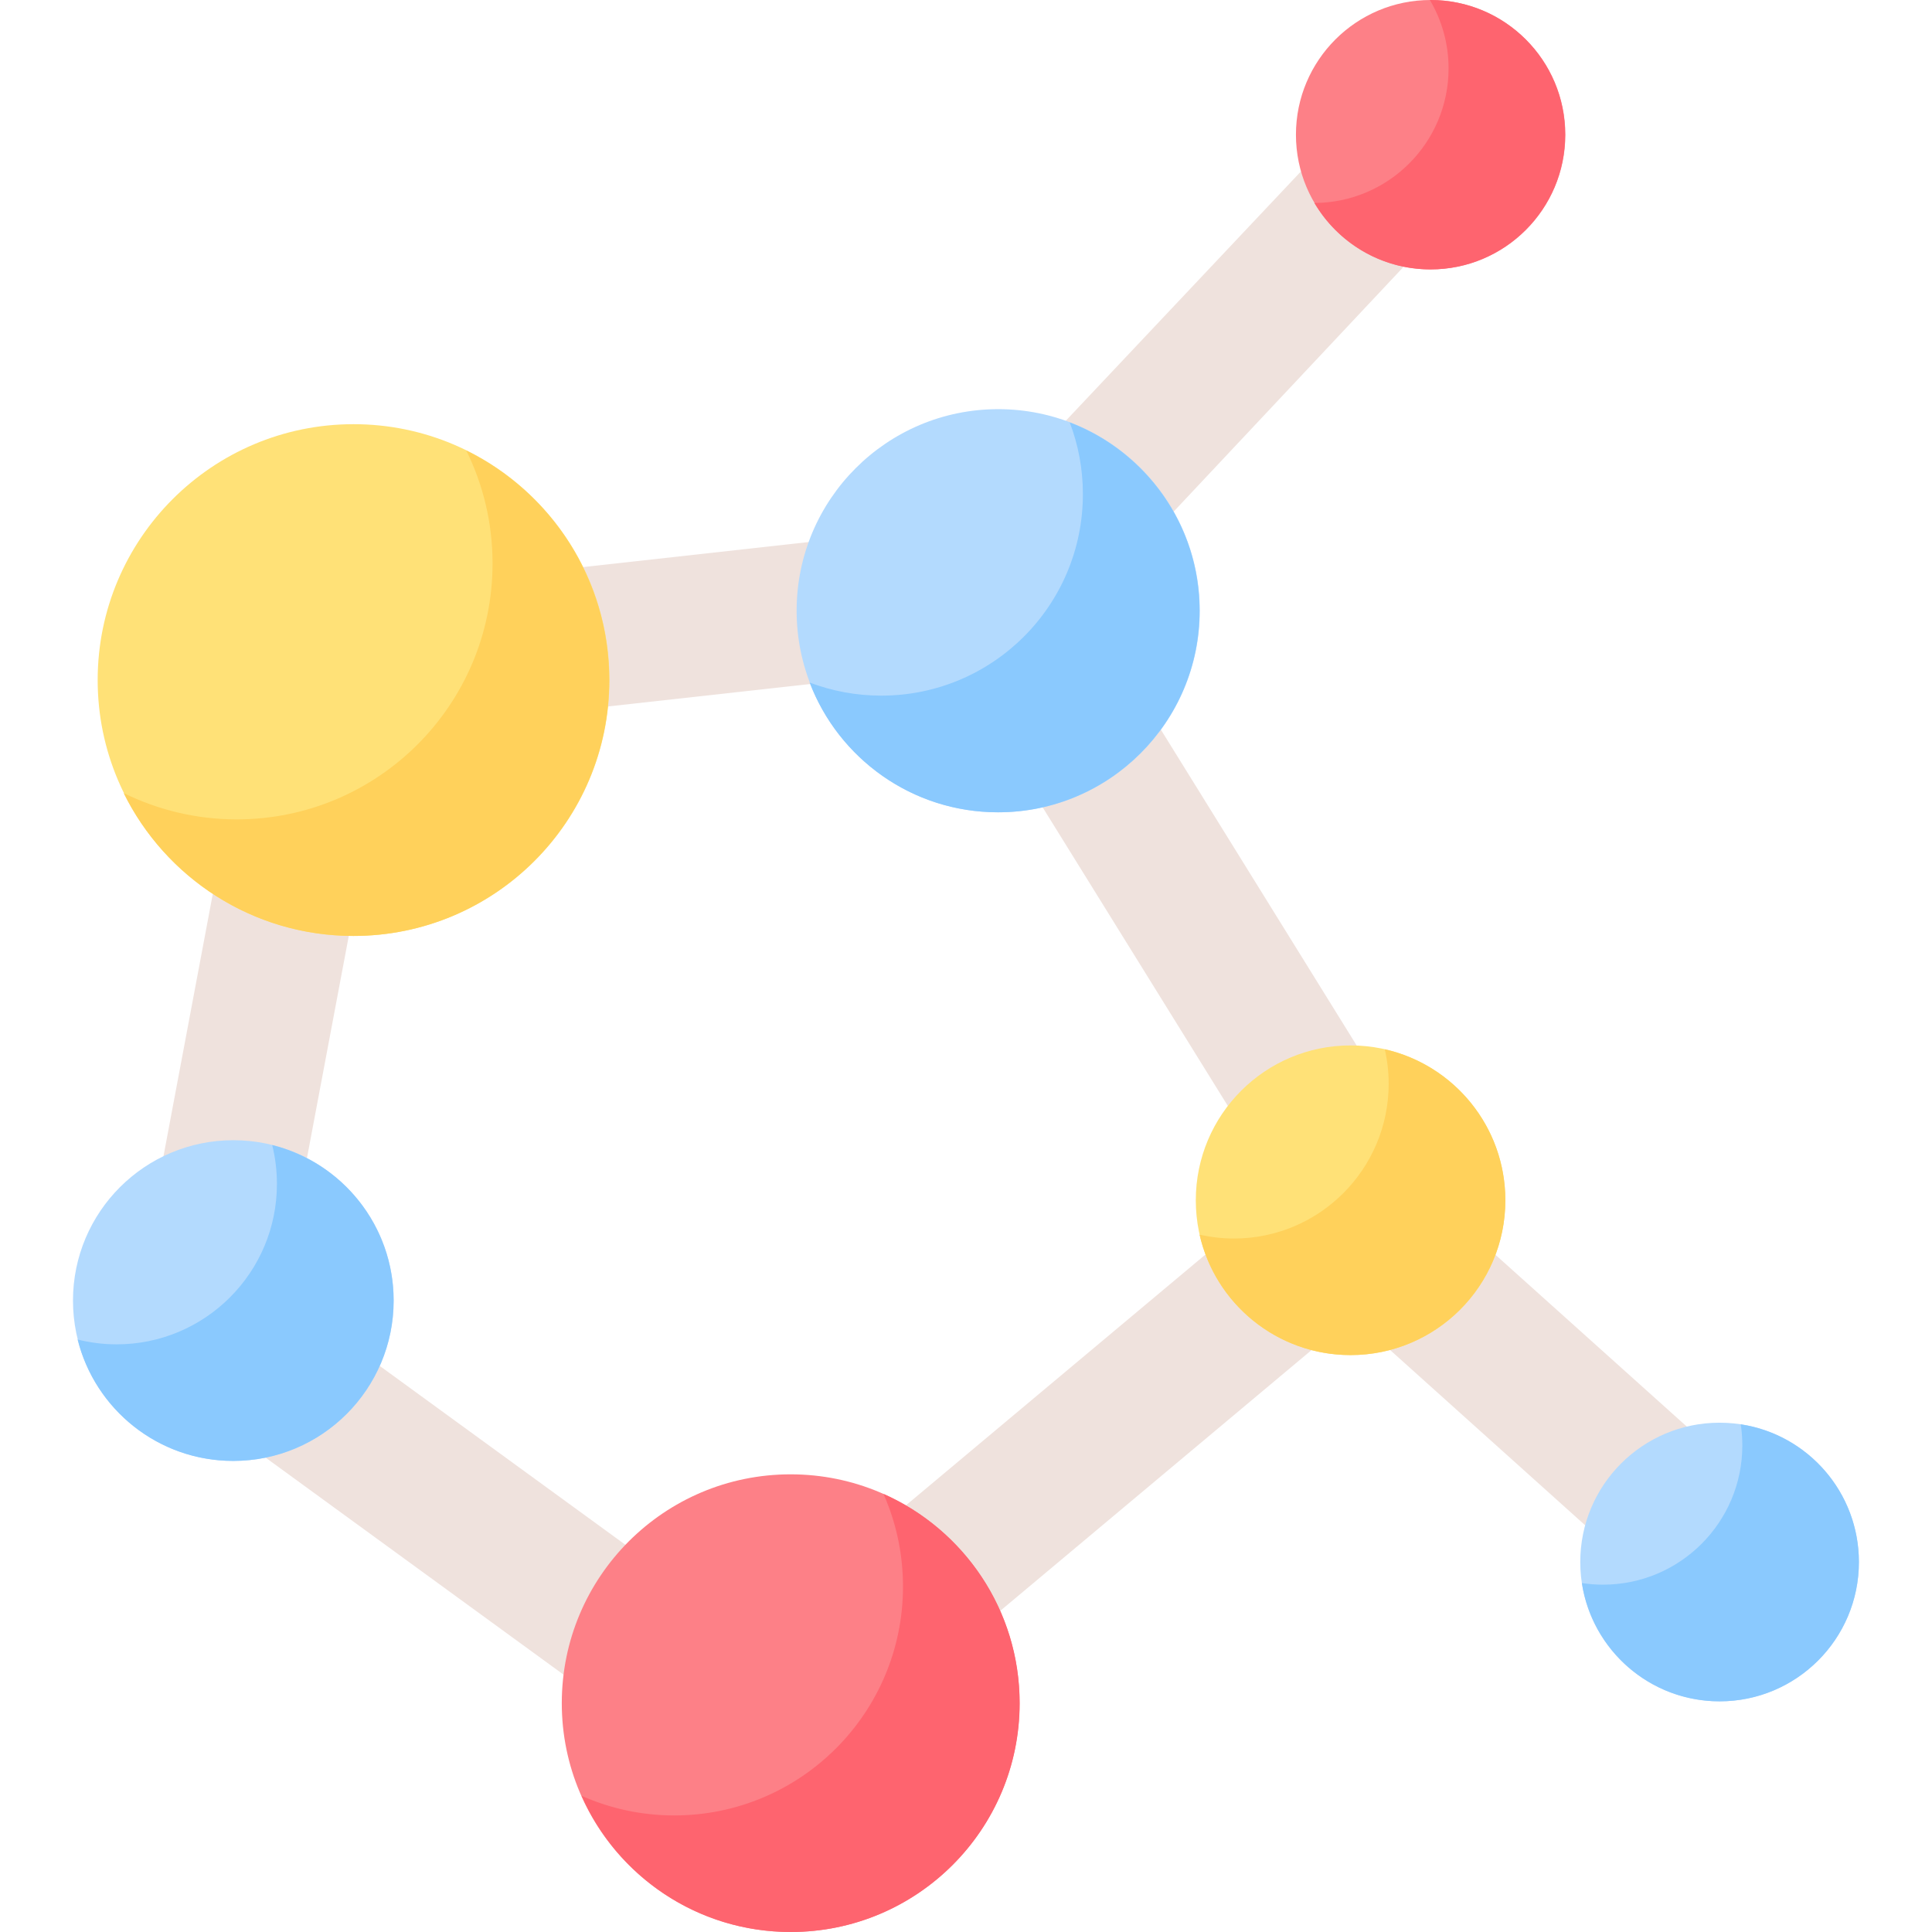 <svg width="18" height="18" viewBox="0 0 18 18" fill="none" xmlns="http://www.w3.org/2000/svg">
<g clip-path="url(#clip0_3577_5265)">
<path d="M5.375 15.693L2.367 13.502L3.332 12.576L6.006 14.523L5.375 15.693Z" fill="#EFE2DD"/>
<path d="M9.141 15.157L8.273 14.165L11.322 11.612L12.319 12.495L9.141 15.157Z" fill="#EFE2DD"/>
<path d="M9.605 7.346L10.725 6.652L12.751 9.92L11.632 10.614L9.605 7.346Z" fill="#EFE2DD"/>
<path d="M5.481 5.278L7.661 5.036L7.807 6.344L5.313 6.621L5.168 5.313L5.481 5.278Z" fill="#EFE2DD"/>
<path d="M1.469 11.06L2.159 7.39L3.454 7.634L2.763 11.304L1.469 11.06Z" fill="#EFE2DD"/>
<path d="M10.829 4.879L9.746 4.115L12.248 1.462L13.164 2.393L10.829 4.879Z" fill="#EFE2DD"/>
<path d="M15.095 14.504L12.848 12.485L13.765 11.54L15.996 13.543L15.095 14.504Z" fill="#EFE2DD"/>
<path d="M3.294 8.72C4.611 8.72 5.678 7.653 5.678 6.336C5.678 5.02 4.611 3.952 3.294 3.952C1.978 3.952 0.91 5.02 0.91 6.336C0.91 7.653 1.978 8.72 3.294 8.72Z" fill="#FFE177"/>
<path d="M2.174 13.611C2.999 13.611 3.668 12.942 3.668 12.117C3.668 11.292 2.999 10.623 2.174 10.623C1.349 10.623 0.68 11.292 0.68 12.117C0.68 12.942 1.349 13.611 2.174 13.611Z" fill="#B3DAFE"/>
<path d="M12.583 12.625C13.38 12.625 14.025 11.979 14.025 11.183C14.025 10.386 13.38 9.74 12.583 9.74C11.786 9.74 11.141 10.386 11.141 11.183C11.141 11.979 11.786 12.625 12.583 12.625Z" fill="#FFE177"/>
<path d="M16.021 15.851C16.738 15.851 17.319 15.27 17.319 14.553C17.319 13.836 16.738 13.255 16.021 13.255C15.304 13.255 14.723 13.836 14.723 14.553C14.723 15.27 15.304 15.851 16.021 15.851Z" fill="#B3DAFE"/>
<path d="M13.329 2.51C14.022 2.51 14.584 1.948 14.584 1.255C14.584 0.562 14.022 0 13.329 0C12.636 0 12.074 0.562 12.074 1.255C12.074 1.948 12.636 2.51 13.329 2.51Z" fill="#FD8087"/>
<path d="M13.327 0C13.326 0 13.324 0 13.322 0C13.432 0.187 13.496 0.404 13.496 0.637C13.496 1.328 12.937 1.888 12.246 1.891C12.464 2.261 12.867 2.51 13.327 2.51C14.02 2.51 14.582 1.948 14.582 1.255C14.582 0.562 14.02 0 13.327 0Z" fill="#FE646F"/>
<path d="M7.366 18C8.544 18 9.499 17.046 9.499 15.868C9.499 14.69 8.544 13.736 7.366 13.736C6.189 13.736 5.234 14.69 5.234 15.868C5.234 17.046 6.189 18 7.366 18Z" fill="#FD8087"/>
<path d="M9.3 7.568C10.337 7.568 11.178 6.727 11.178 5.69C11.178 4.653 10.337 3.812 9.3 3.812C8.263 3.812 7.422 4.653 7.422 5.69C7.422 6.727 8.263 7.568 9.3 7.568Z" fill="#B3DAFE"/>
<path d="M4.344 4.197C4.501 4.514 4.589 4.872 4.589 5.249C4.589 6.566 3.522 7.634 2.205 7.634C1.827 7.634 1.47 7.545 1.152 7.389C1.541 8.177 2.353 8.72 3.292 8.72C4.608 8.72 5.676 7.653 5.676 6.336C5.676 5.397 5.133 4.586 4.344 4.197Z" fill="#FFD15B"/>
<path d="M2.536 10.668C2.565 10.784 2.58 10.905 2.58 11.031C2.58 11.856 1.911 12.525 1.086 12.525C0.961 12.525 0.839 12.509 0.723 12.48C0.885 13.13 1.472 13.611 2.172 13.611C2.998 13.611 3.667 12.943 3.667 12.117C3.667 11.417 3.185 10.83 2.536 10.668Z" fill="#8AC9FE"/>
<path d="M12.902 9.776C12.925 9.879 12.938 9.986 12.938 10.096C12.938 10.893 12.292 11.539 11.496 11.539C11.386 11.539 11.279 11.526 11.176 11.503C11.321 12.145 11.896 12.625 12.582 12.625C13.379 12.625 14.025 11.979 14.025 11.183C14.025 10.496 13.545 9.922 12.902 9.776Z" fill="#FFD15B"/>
<path d="M16.218 13.27C16.228 13.334 16.233 13.399 16.233 13.466C16.233 14.183 15.652 14.764 14.935 14.764C14.868 14.764 14.802 14.759 14.738 14.749C14.833 15.373 15.371 15.851 16.021 15.851C16.738 15.851 17.319 15.27 17.319 14.553C17.319 13.903 16.842 13.364 16.218 13.27Z" fill="#8AC9FE"/>
<path d="M8.231 13.918C8.348 14.182 8.413 14.474 8.413 14.781C8.413 15.959 7.459 16.914 6.281 16.914C5.974 16.914 5.682 16.848 5.418 16.731C5.749 17.479 6.497 18 7.368 18C8.545 18 9.5 17.046 9.5 15.868C9.5 14.998 8.978 14.25 8.231 13.918Z" fill="#FE646F"/>
<path d="M9.966 3.935C10.046 4.143 10.089 4.368 10.089 4.604C10.089 5.641 9.249 6.481 8.211 6.481C7.976 6.481 7.751 6.438 7.543 6.359C7.812 7.066 8.496 7.568 9.298 7.568C10.335 7.568 11.176 6.727 11.176 5.69C11.176 4.888 10.673 4.205 9.966 3.935Z" fill="#8AC9FE"/>
</g>
<defs>
<clipPath id="clip0_3577_5265">
<rect width="18" height="18" fill="white"/>
</clipPath>
</defs>
</svg>
